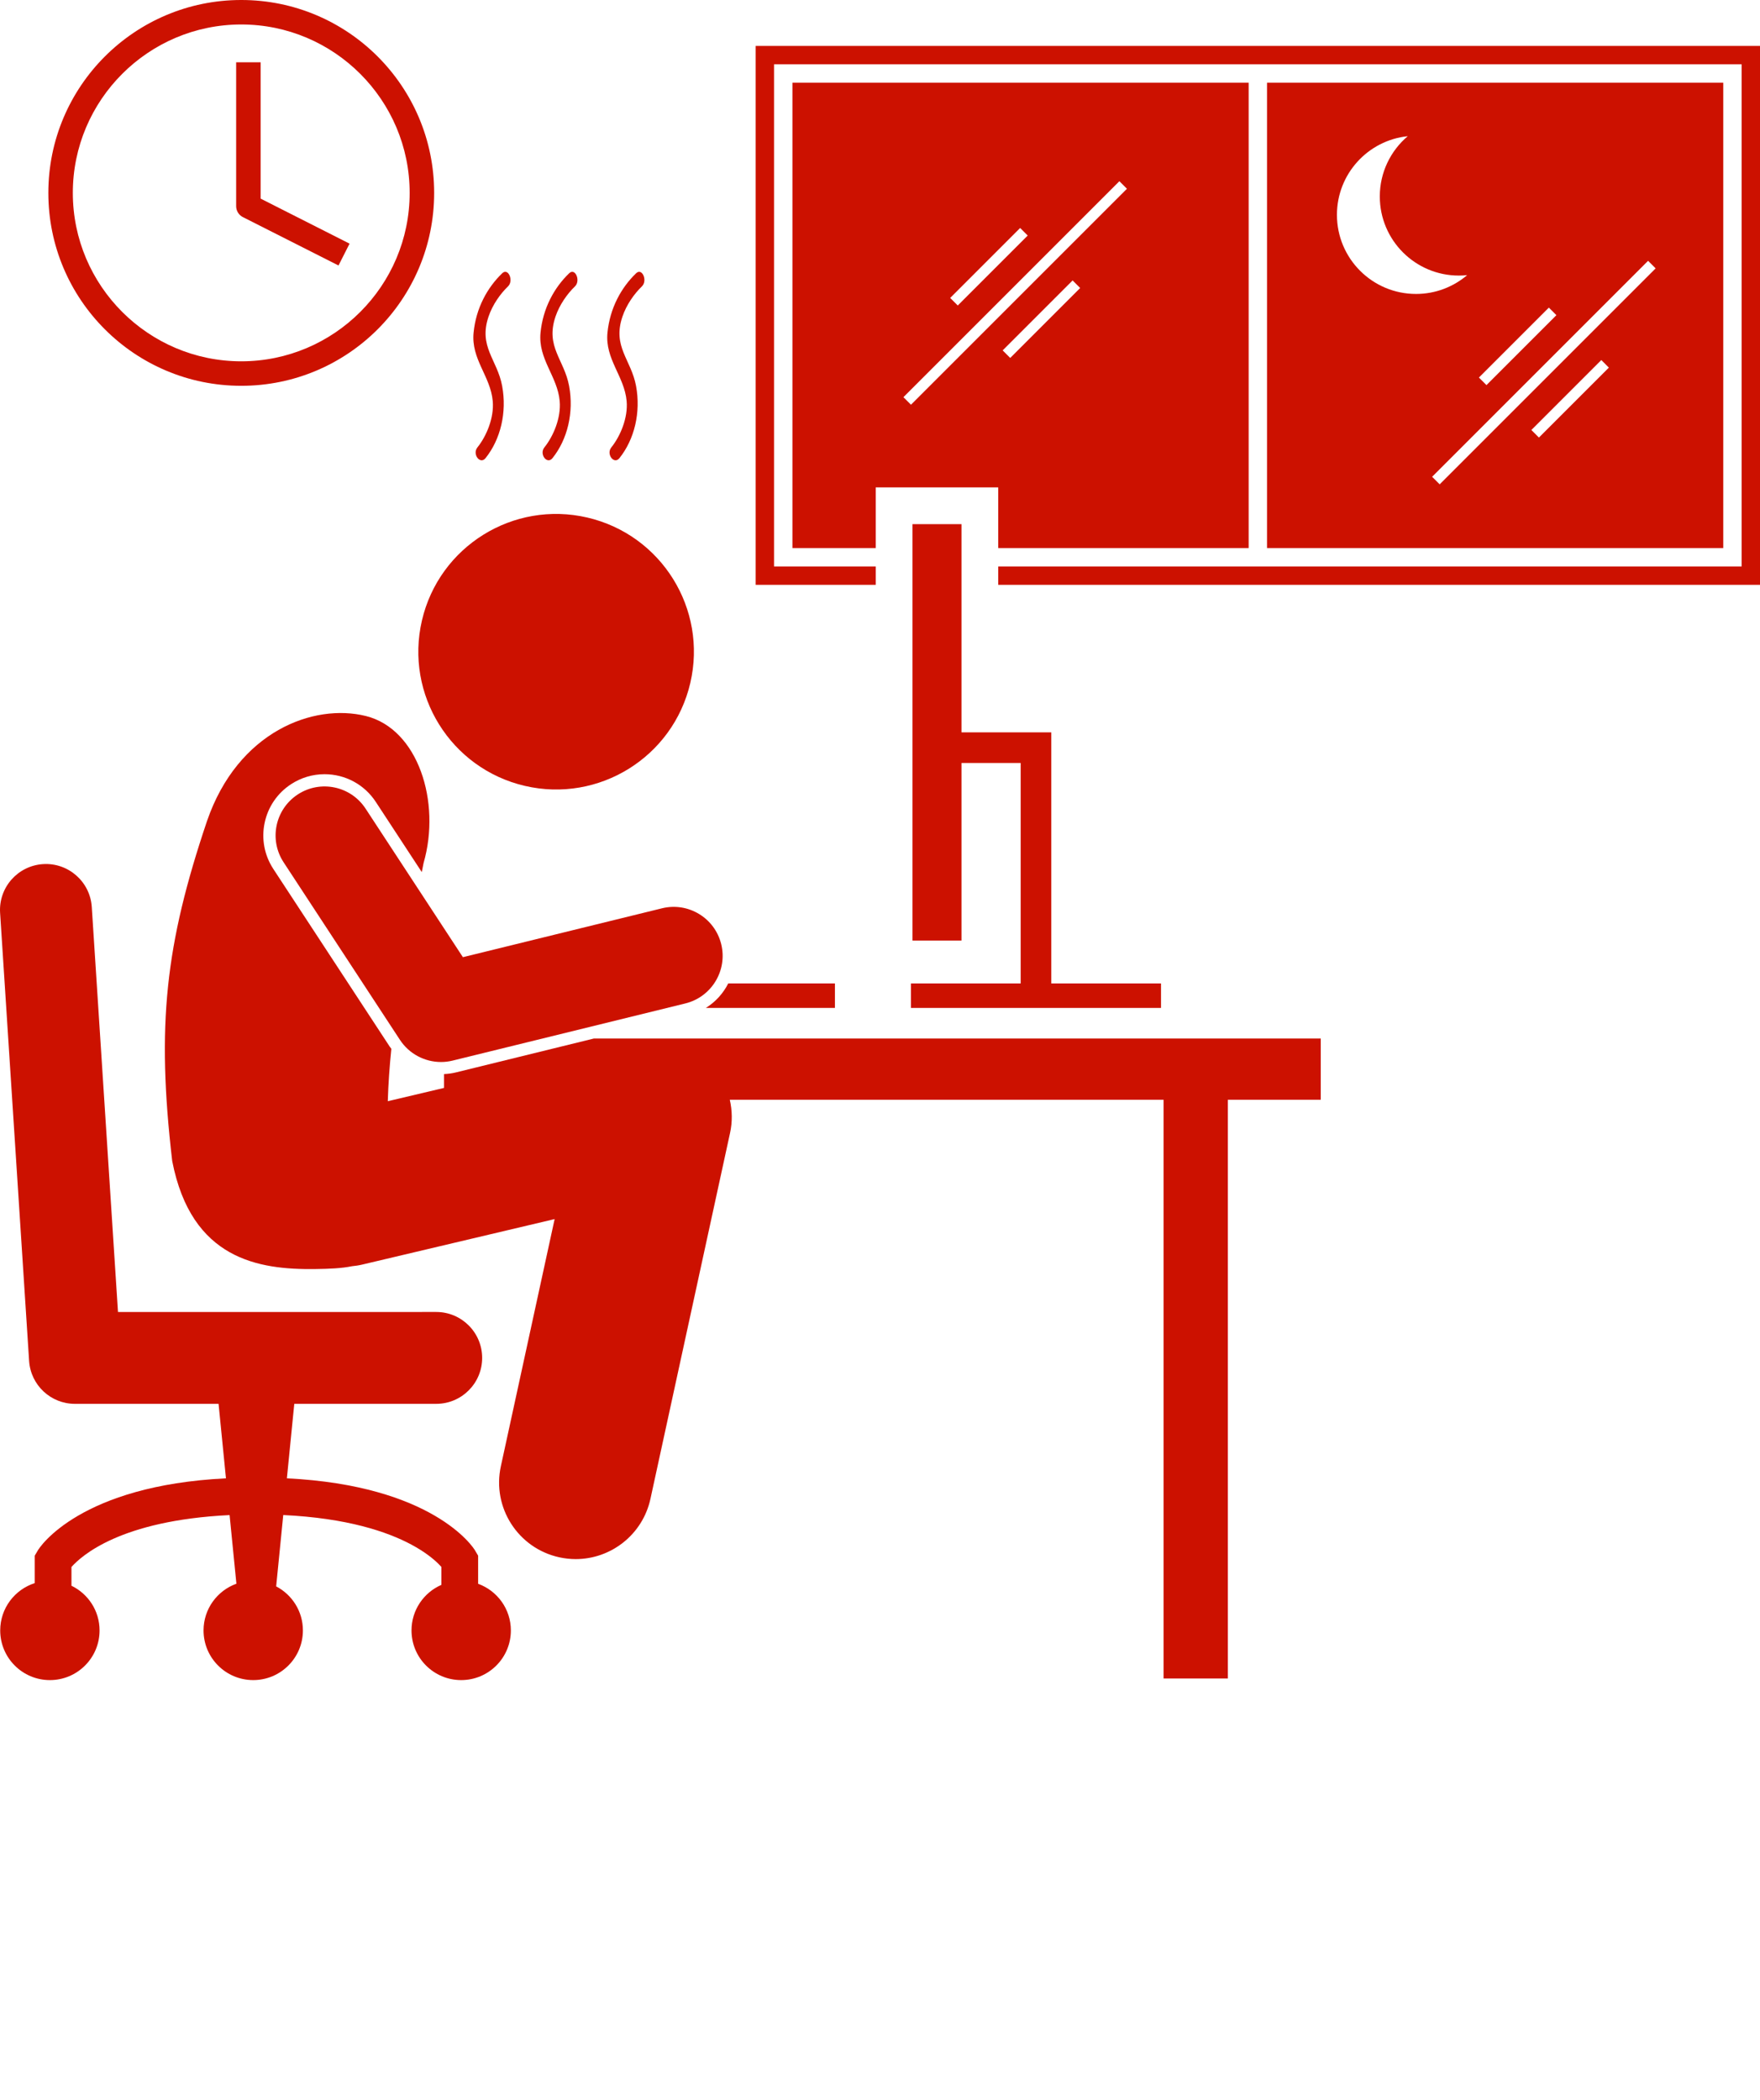 <svg xmlns="http://www.w3.org/2000/svg" xmlns:xlink="http://www.w3.org/1999/xlink" version="1.1" x="0px" y="0px" viewBox="0 0 287.394 342.94" style="enable-background:new 0 0 287.394 274.352; fill: #cc1100;" xml:space="preserve"><g><polygon points="143,92.499 126.395,92.499 126.395,10.501 284.393,10.501 284.393,92.499 163,92.499 163,95.5 287.394,95.5    287.394,7.5 123.394,7.5 123.394,95.5 143,95.5  "/><path d="M163,89.501h40.895v-76h-74.498v76H143v-3.91v-6h6h8h6v6V89.501z M164.961,58.451l-1.234-1.235l11.42-11.421l1.234,1.235   L164.961,58.451z M166.581,37.23l1.234,1.234l-11.421,11.422l-1.234-1.235L166.581,37.23z M148.755,66.091l-1.235-1.234   l35.267-35.267l1.235,1.235L148.755,66.091z"/><path d="M206.895,89.501h74.498v-76h-74.498V89.501z M251.293,71.45l-1.232-1.234l11.42-11.422l1.234,1.236L251.293,71.45z    M270.355,43.824l-35.267,35.267l-1.234-1.234l35.266-35.268L270.355,43.824z M254.149,51.464l-11.421,11.421l-1.233-1.235   l11.42-11.42L254.149,51.464z M229.877,22.238c-2.791,2.369-4.566,5.898-4.566,9.845c0,7.134,5.783,12.917,12.916,12.917   c0.456,0,0.906-0.024,1.35-0.071c-2.252,1.912-5.164,3.071-8.35,3.071c-7.133,0-12.916-5.783-12.916-12.917   C218.311,28.406,223.379,22.913,229.877,22.238z"/><path d="M77.959,73.061c-0.883,1.096,0.44,2.851,1.318,1.758c2.455-3.053,3.527-7.471,2.717-11.805   c-0.807-4.314-3.883-6.391-2.22-11.311c0.646-1.914,1.903-3.711,3.18-4.938c0.968-0.928,0.037-3.088-0.941-2.148   c-2.44,2.344-4.283,5.684-4.681,9.703c-0.43,4.332,2.769,7.113,3.129,11.18C80.703,68.238,79.424,71.236,77.959,73.061z"/><path d="M88.892,73.061c-0.882,1.096,0.44,2.851,1.318,1.758c2.455-3.053,3.527-7.471,2.718-11.805   c-0.807-4.314-3.884-6.391-2.221-11.311c0.646-1.914,1.903-3.711,3.18-4.938c0.967-0.928,0.037-3.088-0.941-2.148   c-2.439,2.344-4.283,5.684-4.682,9.703c-0.428,4.332,2.77,7.113,3.13,11.18C91.637,68.238,90.357,71.236,88.892,73.061z"/><path d="M99.823,73.061c-0.882,1.096,0.441,2.851,1.319,1.758c2.454-3.053,3.526-7.471,2.717-11.805   c-0.806-4.314-3.884-6.391-2.22-11.311c0.646-1.914,1.903-3.711,3.179-4.938c0.968-0.928,0.038-3.088-0.94-2.148   c-2.44,2.344-4.282,5.684-4.682,9.703c-0.429,4.332,2.768,7.113,3.129,11.18C102.568,68.238,101.288,71.236,99.823,73.061z"/><ellipse transform="matrix(0.227 -0.974 0.974 0.227 -33.44 170.693)" cx="90.785" cy="106.408" rx="22.493" ry="22.495"/><path d="M4.753,222.226c0.257,3.951,3.526,7.014,7.485,7.014H35.69l1.208,12.164c-23.656,1.168-30.403,11.088-30.808,11.924   l-0.42,0.705v4.483c-3.268,1.048-5.635,4.108-5.635,7.725c0,4.48,3.633,8.111,8.113,8.111c4.48,0,8.111-3.631,8.111-8.111   c0-3.217-1.876-5.988-4.59-7.3v-3.063c1.611-1.789,7.926-7.608,25.823-8.473l1.112,11.209c-3.126,1.126-5.365,4.111-5.365,7.626   c0,4.48,3.631,8.111,8.111,8.111c4.48,0,8.113-3.631,8.113-8.111c0-3.128-1.773-5.837-4.366-7.192l1.157-11.65   c10.474,0.498,16.998,2.731,20.906,4.82c2.218,1.188,3.605,2.333,4.415,3.129c0.202,0.199,0.368,0.375,0.502,0.525v2.928   c-2.871,1.25-4.88,4.109-4.88,7.441c0,4.48,3.631,8.111,8.111,8.111c4.482,0,8.113-3.631,8.113-8.111   c0-3.507-2.229-6.485-5.346-7.618v-4.59l-0.419-0.705c-0.404-0.836-7.151-10.756-30.809-11.924l1.208-12.164h23.179   c4.142,0,7.499-3.357,7.499-7.5c0-4.141-3.357-7.5-7.499-7.5H19.266l-4.28-66.135c-0.269-4.133-3.837-7.267-7.97-7   c-4.134,0.27-7.266,3.838-7,7.97L4.753,222.226z"/><path d="M72.501,175.392v2.26l-9.177,2.17c0.084-2.846,0.286-5.707,0.582-8.558c-0.089-0.122-0.188-0.234-0.272-0.362   l-18.997-28.998c-1.463-2.234-1.97-4.904-1.427-7.52c0.545-2.614,2.076-4.861,4.309-6.324c1.635-1.07,3.527-1.637,5.473-1.637   c3.388,0,6.517,1.689,8.371,4.521l7.51,11.462c0.1-0.498,0.202-1.007,0.297-1.491c2.869-9.953-0.885-21.865-9.42-23.992   c-8.537-2.129-20.912,2.508-25.947,17.15c-6.805,20.174-8.268,33.305-5.682,55.519c3.129,16.102,14.164,17.754,23.328,17.637   c2.342-0.029,4.35-0.117,6.03-0.462c0.548-0.055,1.097-0.133,1.647-0.263l31.441-7.434l-8.781,40.362   c-1.469,6.744,2.811,13.402,9.557,14.871c0.896,0.195,1.79,0.289,2.67,0.289c5.752,0,10.928-3.995,12.201-9.846l13-59.751   c0.395-1.815,0.354-3.654-0.043-5.406h70.829v94.5h10.5v-94.5h15.167v-10H96.959l-22.574,5.546   C73.77,175.286,73.137,175.36,72.501,175.392z"/><polygon points="157.001,85.59 149.001,85.59 149.001,153.59 157.001,153.59 157.001,124.59 163,124.59 166.667,124.59    166.667,160.59 148.752,160.59 148.752,164.59 189.584,164.59 189.584,160.59 171.667,160.59 171.667,119.59 163,119.59    157.001,119.59  "/><path d="M115.257,164.59h21.077v-4h-17.418C118.095,162.214,116.839,163.61,115.257,164.59z"/><path d="M108.094,148.321l-32.506,7.982L59.692,132.04c-2.42-3.695-7.38-4.728-11.074-2.308c-3.695,2.421-4.729,7.38-2.308,11.075   l18.999,28.999c1.498,2.287,4.047,3.615,6.704,3.615c0.63,0,1.267-0.075,1.896-0.23l37.999-9.334   c4.291-1.055,6.915-5.386,5.862-9.678C116.716,149.89,112.383,147.267,108.094,148.321z"/><path d="M39.394,63c17.396,0,31.5-14.103,31.5-31.5c0-17.396-14.104-31.5-31.5-31.5c-17.396,0-31.5,14.104-31.5,31.5   C7.894,48.897,21.997,63,39.394,63z M39.394,3.998c15.163,0,27.5,12.338,27.5,27.502c0,15.164-12.337,27.5-27.5,27.5   c-15.163,0-27.502-12.336-27.502-27.5C11.892,16.336,24.231,3.998,39.394,3.998z"/><path d="M39.657,35.45l15.618,7.903l1.805-3.567l-14.519-7.351V10.167h-4v2v21.5C38.562,34.417,38.986,35.11,39.657,35.45z"/></g></svg>